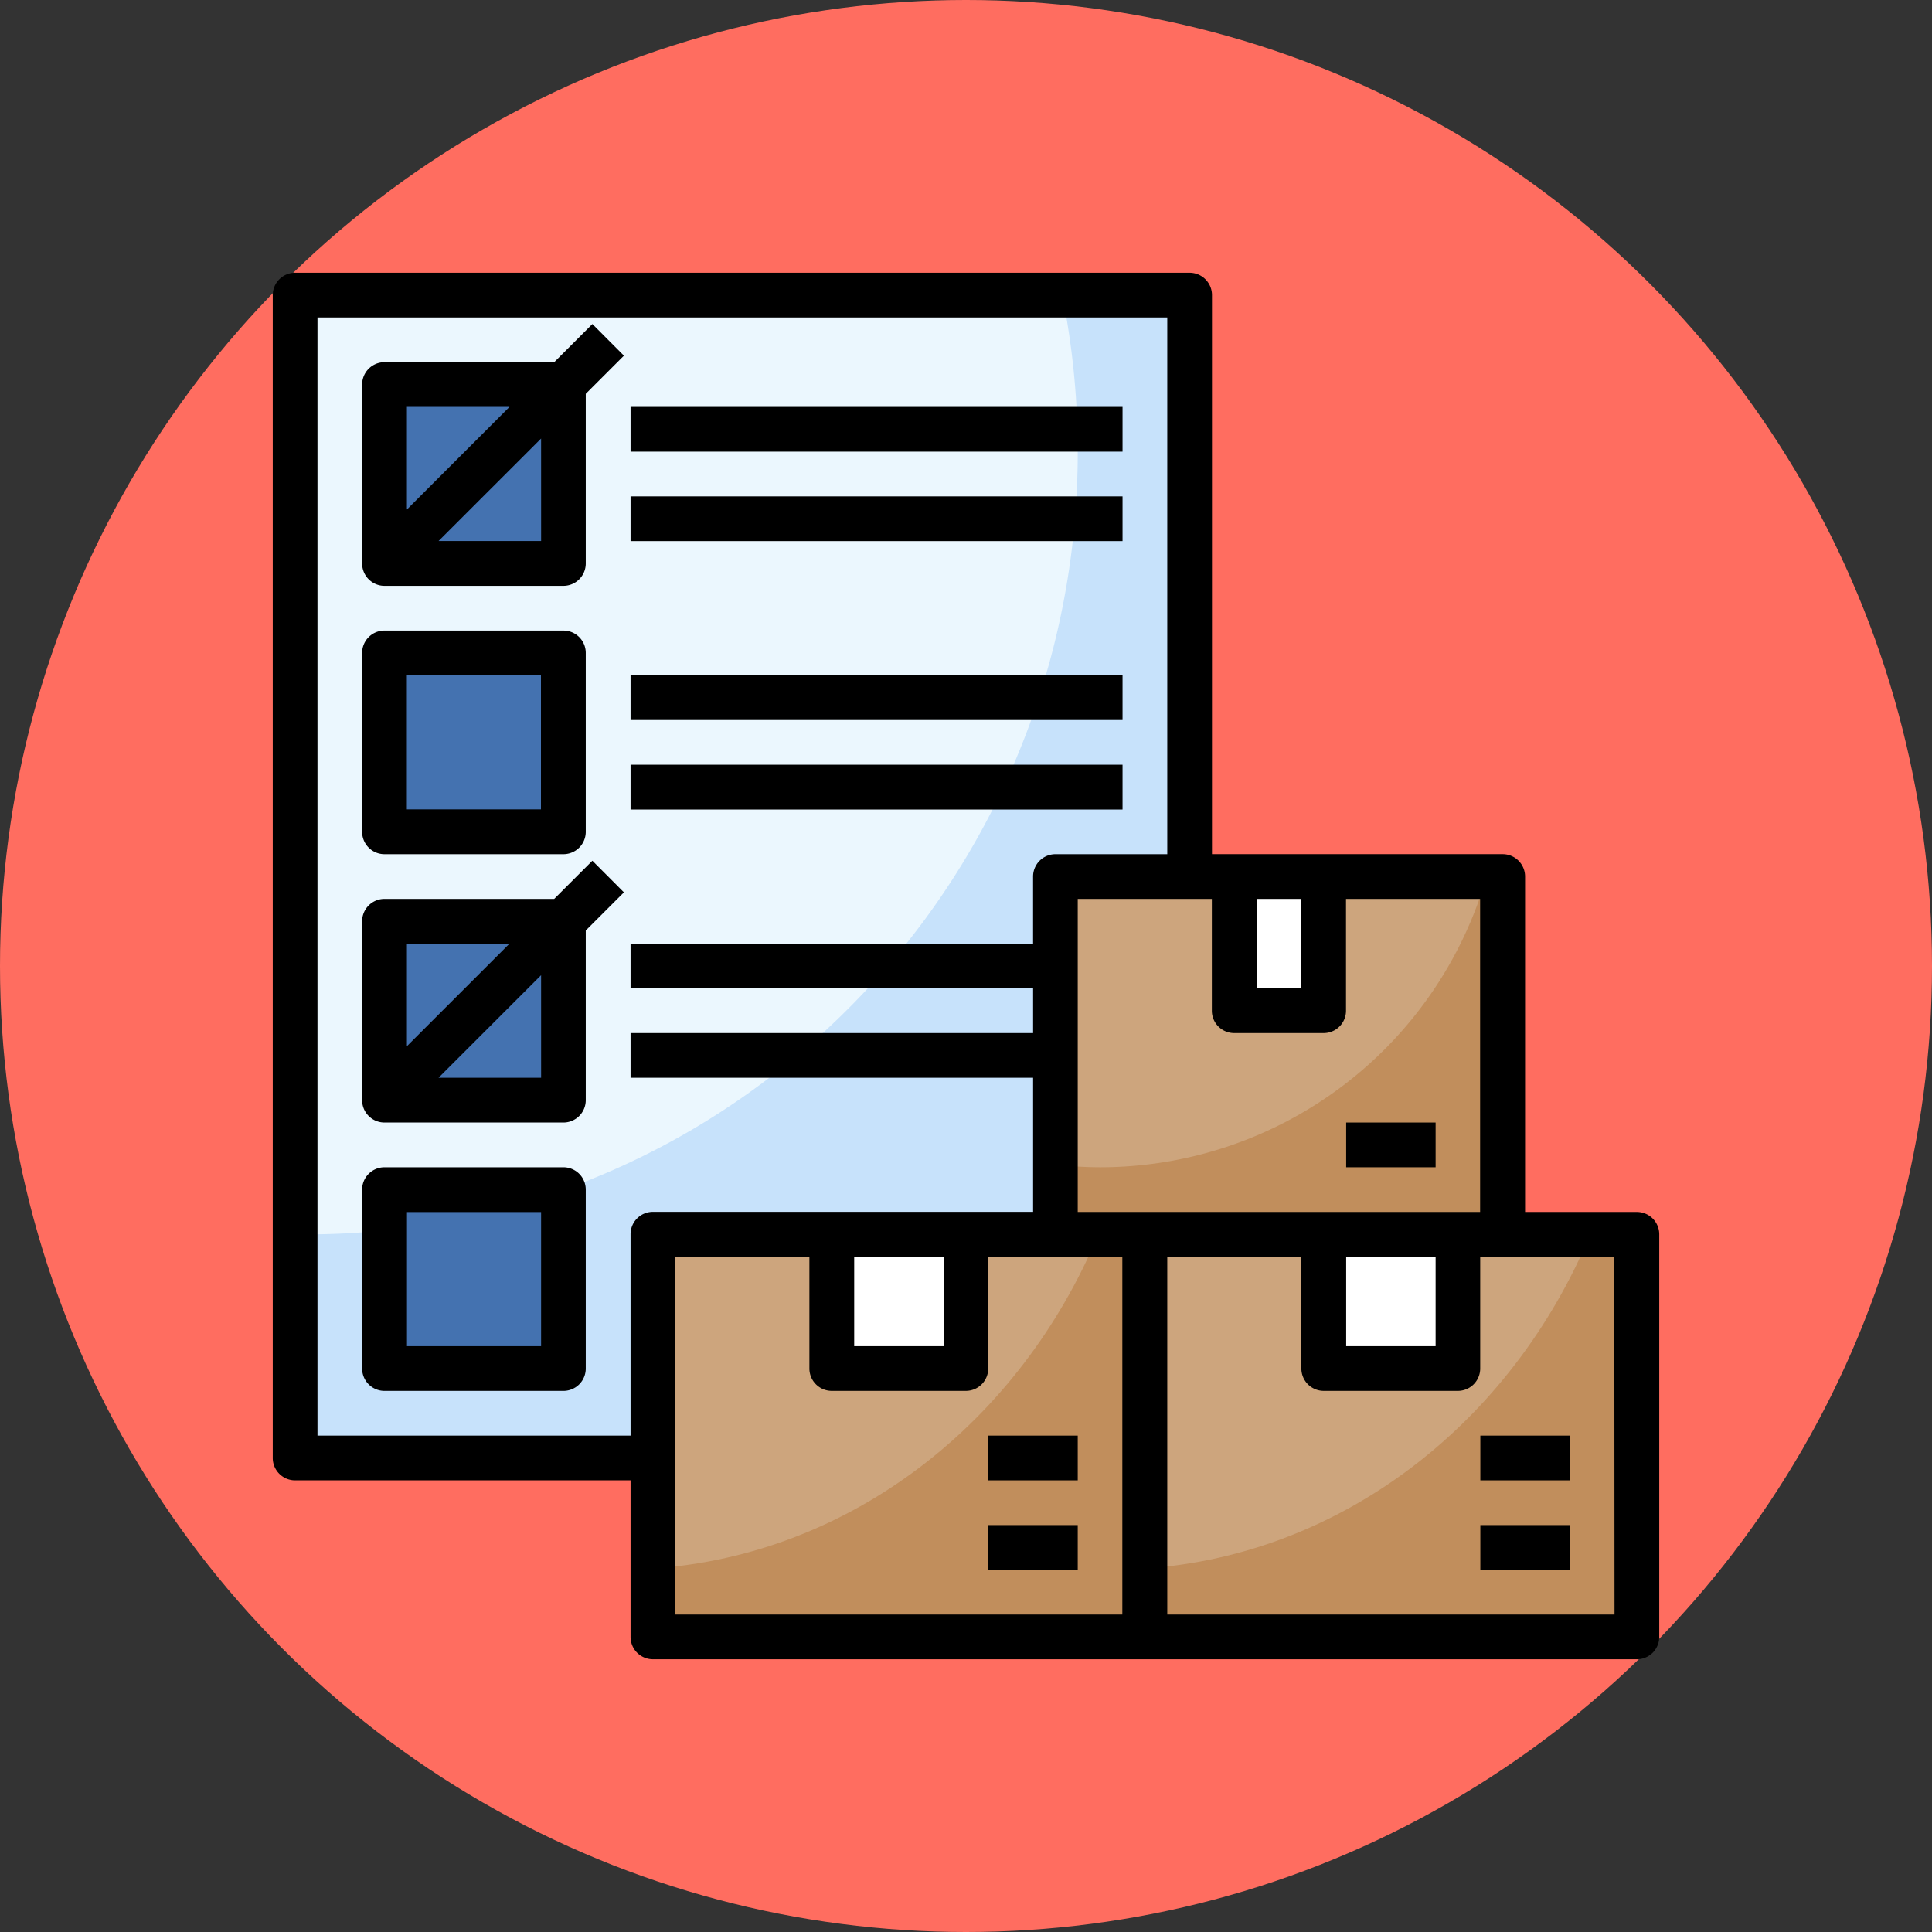 <svg xmlns="http://www.w3.org/2000/svg" width="85" height="85" viewBox="0 0 85 85">
  <rect x="0" y="0" width="85" height="85" fill="#333333" stroke="none"/>
  <g id="Grupo_108902" data-name="Grupo 108902" transform="translate(-1125 -4807)">
    <circle id="Elipse_4521" data-name="Elipse 4521" cx="42.5" cy="42.5" r="42.5" transform="translate(1125 4807)" fill="#ff6d60"/>
    <g id="orden" transform="translate(1136.016 4818.016)">
      <path id="Trazado_155964" data-name="Trazado 155964" d="M1.968,1.968H41.323V53.129H1.968Z" fill="#c7e2fb"/>
      <path id="Trazado_155965" data-name="Trazado 155965" d="M1.968,43.278c.164,0,.327.013.492.013C21.206,43.29,36.4,27.873,36.4,8.855a35.123,35.123,0,0,0-.68-6.887H1.968Z" fill="#ebf7fe"/>
      <path id="Trazado_155966" data-name="Trazado 155966" d="M35.419,27.548H55.1V43.29H35.419Z" fill="#c18e5c"/>
      <path id="Trazado_155967" data-name="Trazado 155967" d="M35.419,27.548V40.224a18.034,18.034,0,0,0,1.968.115,17.7,17.7,0,0,0,17-12.79Z" fill="#cda57d"/>
      <path id="Trazado_155968" data-name="Trazado 155968" d="M39.355,43.29H61V61H39.355Z" fill="#c18e5c"/>
      <path id="Trazado_155969" data-name="Trazado 155969" d="M39.355,57.992c8.739-.6,16.155-6.462,19.593-14.7H39.355Z" fill="#cda57d"/>
      <g id="Grupo_108363" data-name="Grupo 108363">
        <path id="Trazado_155970" data-name="Trazado 155970" d="M5.9,5.9h7.871v7.871H5.9Z" fill="#4472b0"/>
        <path id="Trazado_155971" data-name="Trazado 155971" d="M5.9,17.71h7.871v7.871H5.9Z" fill="#4472b0"/>
        <path id="Trazado_155972" data-name="Trazado 155972" d="M5.9,29.516h7.871v7.871H5.9Z" fill="#4472b0"/>
        <path id="Trazado_155973" data-name="Trazado 155973" d="M5.9,41.323h7.871v7.871H5.9Z" fill="#4472b0"/>
      </g>
      <path id="Trazado_155974" data-name="Trazado 155974" d="M47.226,43.29h5.9v5.9h-5.9Z" fill="#fff"/>
      <path id="Trazado_155975" data-name="Trazado 155975" d="M17.71,43.29H39.355V61H17.71Z" fill="#c18e5c"/>
      <path id="Trazado_155976" data-name="Trazado 155976" d="M17.71,57.992c8.739-.6,16.155-6.462,19.593-14.7H17.71Z" fill="#cda57d"/>
      <path id="Trazado_155977" data-name="Trazado 155977" d="M25.581,43.29h5.9v5.9h-5.9Z" fill="#fff"/>
      <path id="Trazado_155978" data-name="Trazado 155978" d="M43.29,27.548h3.935v5.9H43.29Z" fill="#fff"/>
      <g id="Grupo_108364" data-name="Grupo 108364">
        <path id="Trazado_155979" data-name="Trazado 155979" d="M5.9,26.565h7.871a.984.984,0,0,0,.984-.984V17.71a.984.984,0,0,0-.984-.984H5.9a.984.984,0,0,0-.984.984v7.871A.984.984,0,0,0,5.9,26.565Zm.984-7.871h5.9v5.9h-5.9Z"/>
        <path id="Trazado_155980" data-name="Trazado 155980" d="M13.774,40.339H5.9a.984.984,0,0,0-.984.984v7.871a.984.984,0,0,0,.984.984h7.871a.984.984,0,0,0,.984-.984V41.323A.984.984,0,0,0,13.774,40.339ZM12.79,48.21h-5.9v-5.9h5.9Z"/>
        <path id="Trazado_155981" data-name="Trazado 155981" d="M16.726,6.887H38.371V8.855H16.726Z"/>
        <path id="Trazado_155982" data-name="Trazado 155982" d="M16.726,10.823H38.371V12.79H16.726Z"/>
        <path id="Trazado_155983" data-name="Trazado 155983" d="M16.726,18.694H38.371v1.968H16.726Z"/>
        <path id="Trazado_155984" data-name="Trazado 155984" d="M16.726,22.629H38.371V24.6H16.726Z"/>
        <path id="Trazado_155985" data-name="Trazado 155985" d="M13.367,4.919H5.9a.984.984,0,0,0-.984.984v7.871a.984.984,0,0,0,.984.984h7.871a.984.984,0,0,0,.984-.984V6.311l1.679-1.679L15.046,3.24ZM11.4,6.887,6.887,11.4V6.887Zm1.391,5.9H8.278L12.79,8.278Z"/>
        <path id="Trazado_155986" data-name="Trazado 155986" d="M15.046,26.853l-1.679,1.679H5.9a.984.984,0,0,0-.984.984v7.871a.984.984,0,0,0,.984.984h7.871a.984.984,0,0,0,.984-.984V29.923l1.679-1.679ZM11.4,30.5,6.887,35.012V30.5Zm1.391,5.9H8.278l4.512-4.512Z"/>
        <path id="Trazado_155987" data-name="Trazado 155987" d="M61,61.984A.984.984,0,0,0,61.984,61V43.29A.984.984,0,0,0,61,42.306H56.081V27.548a.984.984,0,0,0-.984-.984H42.306V1.968a.984.984,0,0,0-.984-.984H1.968a.984.984,0,0,0-.984.984V53.129a.984.984,0,0,0,.984.984H16.726V61a.984.984,0,0,0,.984.984ZM48.21,44.274h3.935V48.21H48.21ZM36.4,42.306V28.532h5.9v4.919a.984.984,0,0,0,.984.984h3.935a.984.984,0,0,0,.984-.984V28.532h5.9V42.306Zm7.871-13.774h1.968v3.935H44.274ZM16.726,43.29v8.855H2.952V2.952H40.339V26.565H35.419a.984.984,0,0,0-.984.984V30.5H16.726v1.968h17.71v1.968H16.726V36.4h17.71v5.9H17.71A.984.984,0,0,0,16.726,43.29Zm9.839.984H30.5V48.21H26.565Zm-7.871,0h5.9v4.919a.984.984,0,0,0,.984.984h5.9a.984.984,0,0,0,.984-.984V44.274h5.9V60.016H18.694ZM60.016,60.016H40.339V44.274h5.9v4.919a.984.984,0,0,0,.984.984h5.9a.984.984,0,0,0,.984-.984V44.274h5.9Z"/>
        <path id="Trazado_155988" data-name="Trazado 155988" d="M54.113,56.081h3.935v1.968H54.113Z"/>
        <path id="Trazado_155989" data-name="Trazado 155989" d="M48.21,38.371h3.935v1.968H48.21Z"/>
        <path id="Trazado_155990" data-name="Trazado 155990" d="M54.113,52.145h3.935v1.968H54.113Z"/>
        <path id="Trazado_155991" data-name="Trazado 155991" d="M32.468,56.081H36.4v1.968H32.468Z"/>
        <path id="Trazado_155992" data-name="Trazado 155992" d="M32.468,52.145H36.4v1.968H32.468Z"/>
      </g>
    </g>
  </g>
</svg>
